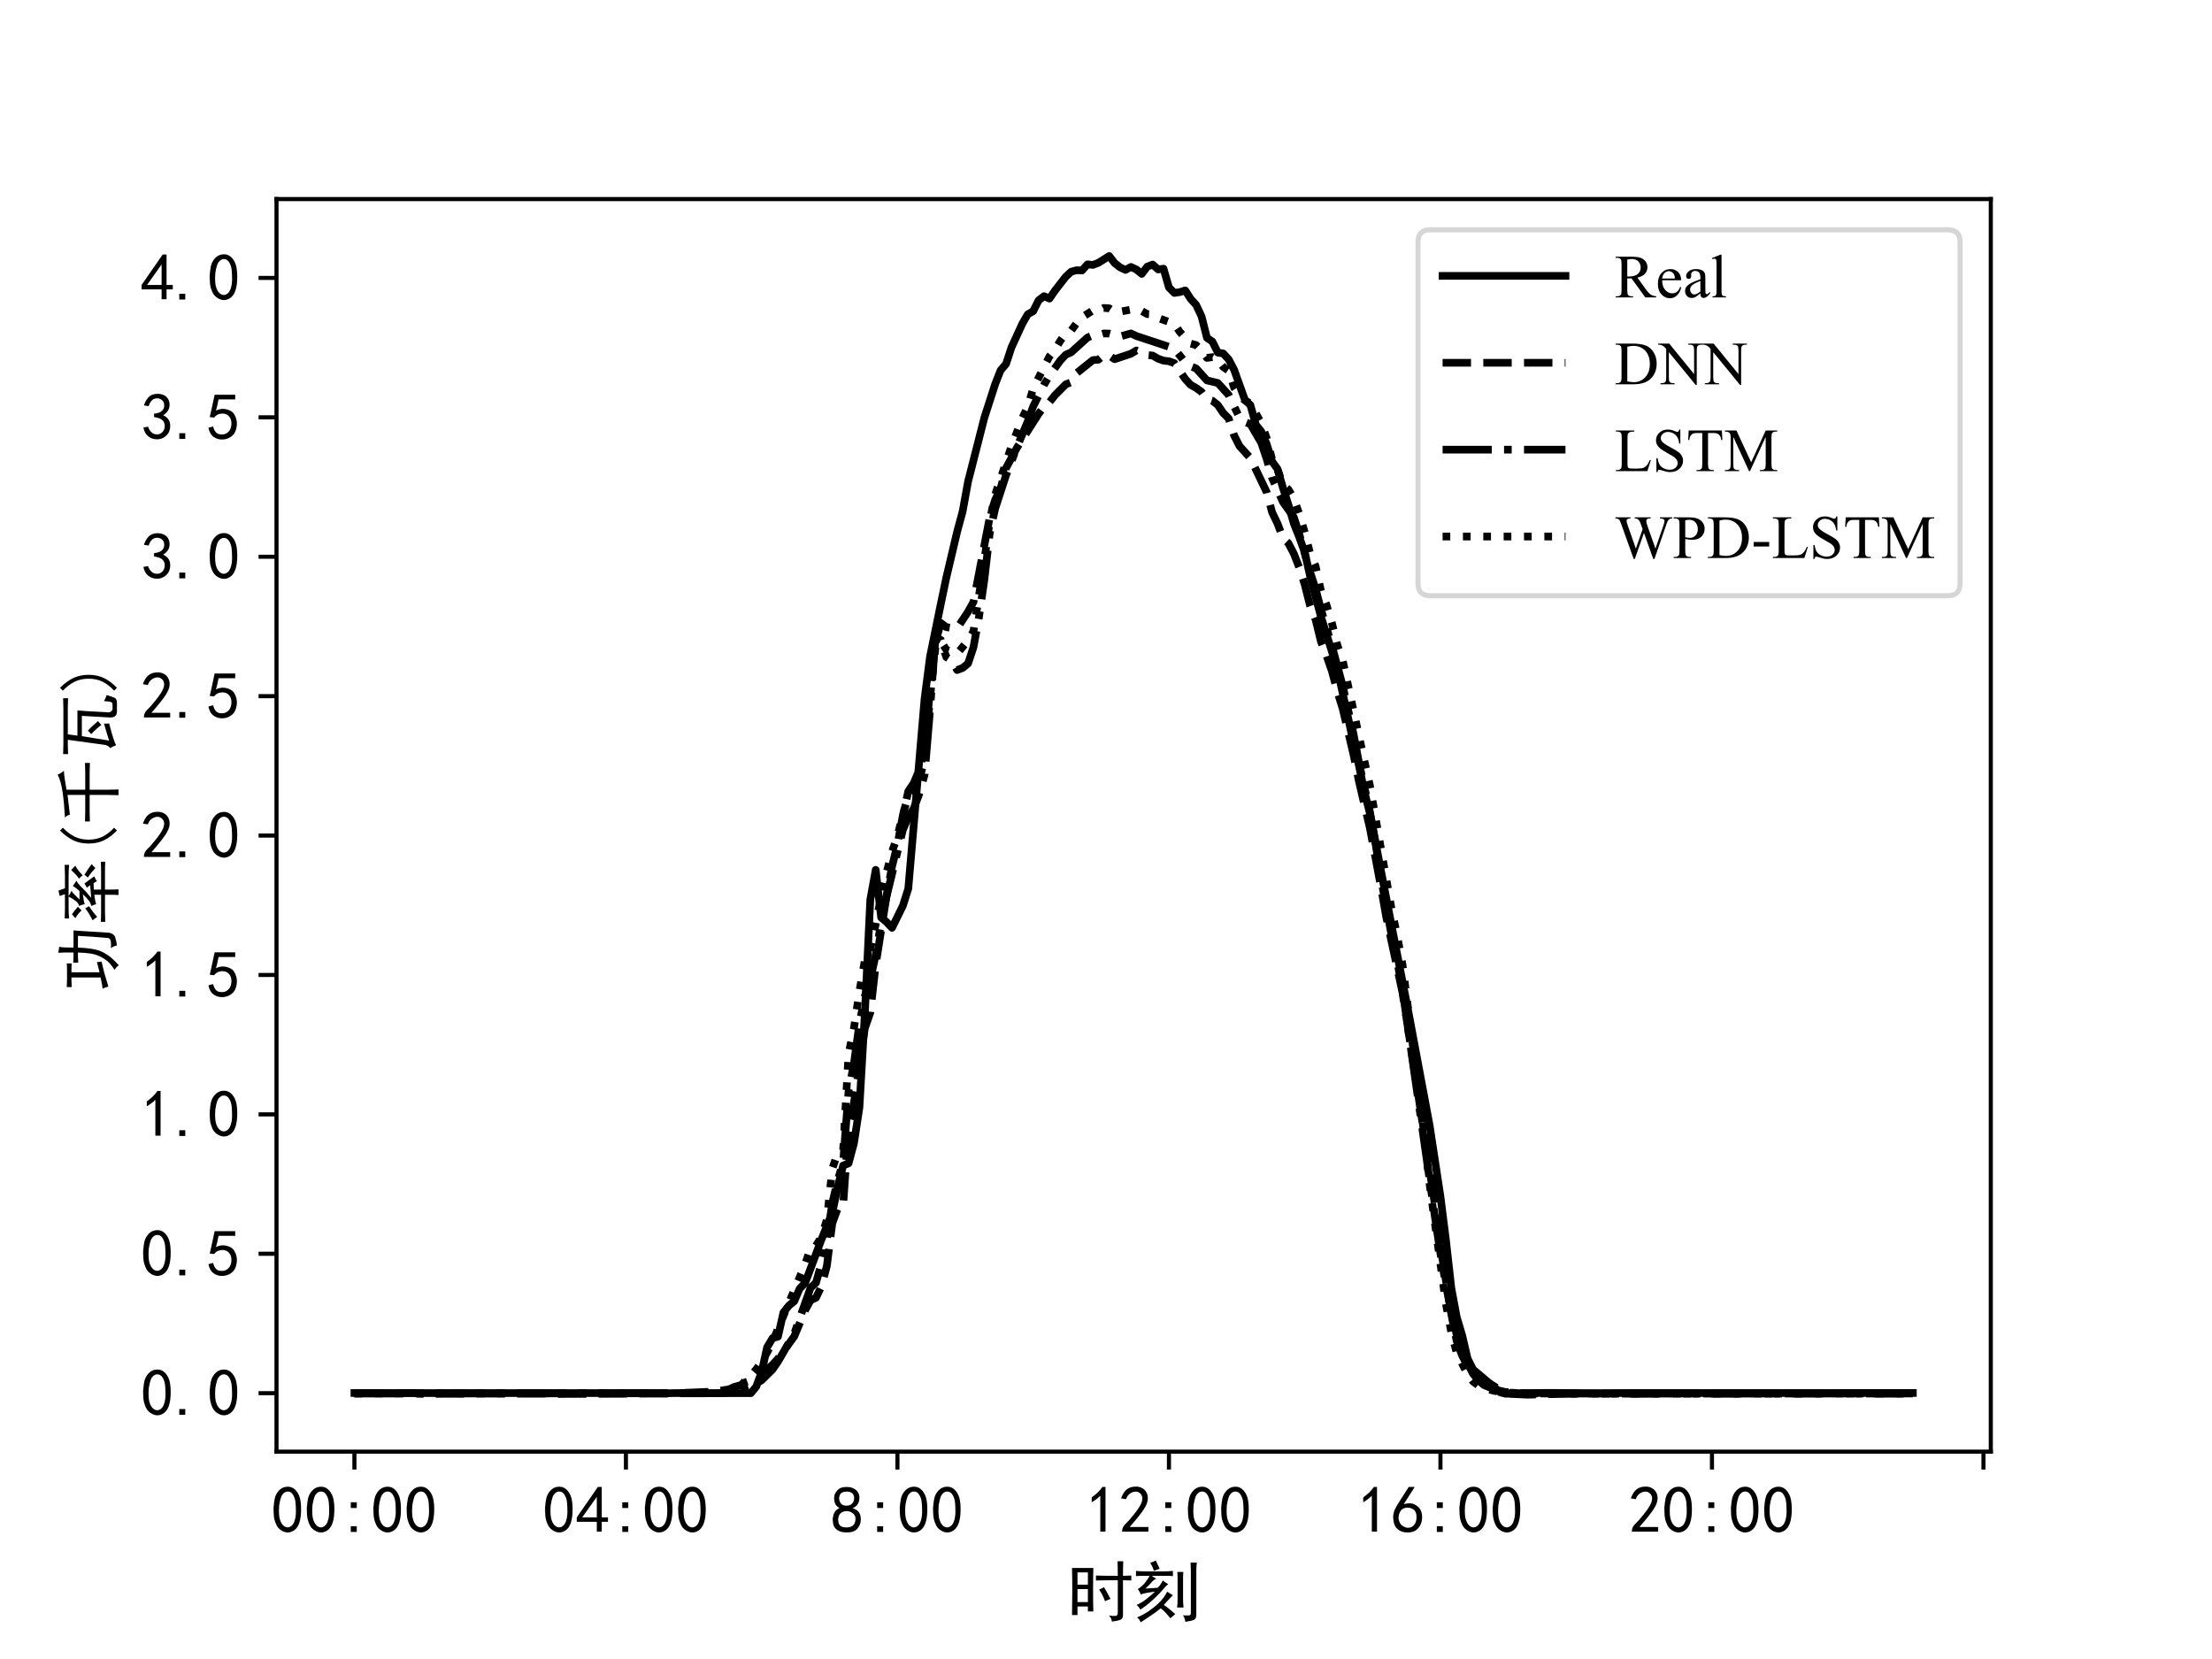 <?xml version="1.0" encoding="utf-8" standalone="no"?>
<!DOCTYPE svg PUBLIC "-//W3C//DTD SVG 1.1//EN"
  "http://www.w3.org/Graphics/SVG/1.1/DTD/svg11.dtd">
<!-- Created with matplotlib (http://matplotlib.org/) -->
<svg height="324pt" version="1.1" viewBox="0 0 432 324" width="432pt" xmlns="http://www.w3.org/2000/svg" xmlns:xlink="http://www.w3.org/1999/xlink">
 <defs>
  <style type="text/css">
*{stroke-linecap:butt;stroke-linejoin:round;}
  </style>
 </defs>
 <g id="figure_1">
  <g id="patch_1">
   <path d="M 0 324 
L 432 324 
L 432 0 
L 0 0 
z
" style="fill:#ffffff;"/>
  </g>
  <g id="axes_1">
   <g id="patch_2">
    <path d="M 54 283.5 
L 388.8 283.5 
L 388.8 38.88 
L 54 38.88 
z
" style="fill:#ffffff;"/>
   </g>
   <g id="matplotlib.axis_1">
    <g id="xtick_1">
     <g id="line2d_1">
      <defs>
       <path d="M 0 0 
L 0 3.5 
" id="m4971c1b7fa" style="stroke:#000000;stroke-width:0.8;"/>
      </defs>
      <g>
       <use style="stroke:#000000;stroke-width:0.8;" x="69.218" xlink:href="#m4971c1b7fa" y="283.5"/>
      </g>
     </g>
     <g id="text_1">
      <!-- 00:00 -->
      <defs>
       <path d="M 3.125 29.297 
Q 3.906 50 6.438 56.047 
Q 8.984 62.109 13.672 66.016 
Q 18.359 69.922 25.188 69.922 
Q 32.031 69.922 37.109 64.25 
Q 42.188 58.594 43.75 50 
Q 45.312 41.406 44.719 30.266 
Q 44.141 19.141 40.812 12.109 
Q 37.5 5.078 30.859 2.344 
Q 24.219 -0.391 17.578 2.922 
Q 10.938 6.25 8.203 11.719 
Q 5.469 17.188 4.297 23.234 
Q 3.125 29.297 3.906 50 
z
M 12.891 52.734 
Q 10.547 31.25 12.5 22.844 
Q 14.453 14.453 18.938 10.938 
Q 23.438 7.422 28.125 9.562 
Q 32.812 11.719 34.953 18.156 
Q 37.109 24.609 37.109 32.219 
Q 37.109 39.844 36.516 46.094 
Q 35.938 52.344 33 57.422 
Q 30.078 62.5 25.188 62.688 
Q 20.312 62.891 16.594 57.812 
Q 12.891 52.734 10.547 31.25 
z
" id="SimHei-30"/>
       <path d="M 28.516 37.891 
L 19.531 37.891 
L 19.531 46.484 
L 28.516 46.484 
z
M 28.516 1.953 
L 19.531 1.953 
L 19.531 10.547 
L 28.516 10.547 
z
" id="SimHei-3a"/>
      </defs>
      <g transform="translate(52.968 299.438)scale(0.13 -0.13)">
       <use xlink:href="#SimHei-30"/>
       <use x="50" xlink:href="#SimHei-30"/>
       <use x="100" xlink:href="#SimHei-3a"/>
       <use x="150" xlink:href="#SimHei-30"/>
       <use x="200" xlink:href="#SimHei-30"/>
      </g>
     </g>
    </g>
    <g id="xtick_2">
     <g id="line2d_2">
      <g>
       <use style="stroke:#000000;stroke-width:0.8;" x="122.243" xlink:href="#m4971c1b7fa" y="283.5"/>
      </g>
     </g>
     <g id="text_2">
      <!-- 04:00 -->
      <defs>
       <path d="M 31.25 17.188 
L 1.172 17.188 
L 1.172 23.828 
L 32.812 69.531 
L 38.672 69.531 
L 38.672 23.828 
L 48.047 23.828 
L 48.047 17.188 
L 38.672 17.188 
L 38.672 2.344 
L 31.25 2.344 
z
M 31.25 23.828 
L 31.25 54.688 
L 9.375 23.828 
z
" id="SimHei-34"/>
      </defs>
      <g transform="translate(105.993 299.438)scale(0.13 -0.13)">
       <use xlink:href="#SimHei-30"/>
       <use x="50" xlink:href="#SimHei-34"/>
       <use x="100" xlink:href="#SimHei-3a"/>
       <use x="150" xlink:href="#SimHei-30"/>
       <use x="200" xlink:href="#SimHei-30"/>
      </g>
     </g>
    </g>
    <g id="xtick_3">
     <g id="line2d_3">
      <g>
       <use style="stroke:#000000;stroke-width:0.8;" x="175.268" xlink:href="#m4971c1b7fa" y="283.5"/>
      </g>
     </g>
     <g id="text_3">
      <!-- 8:00 -->
      <defs>
       <path d="M 2.734 16.797 
Q 2.734 26.172 5.078 30.656 
Q 7.422 35.156 12.891 37.891 
Q 8.203 40.625 6.641 43.938 
Q 5.078 47.266 4.875 51.562 
Q 4.688 55.859 6.047 58.984 
Q 7.422 62.109 10.156 64.844 
Q 12.891 67.578 16.203 68.547 
Q 19.531 69.531 23.438 69.531 
Q 27.344 69.531 30.469 68.75 
Q 33.594 67.969 37.109 65.422 
Q 40.625 62.891 42.188 58.203 
Q 43.75 53.516 41.984 47.266 
Q 40.234 41.016 32.812 37.5 
Q 39.453 35.547 42.188 31.438 
Q 44.922 27.344 44.922 21.484 
Q 44.922 15.625 43.156 12.109 
Q 41.406 8.594 39.25 6.25 
Q 37.109 3.906 33.391 2.531 
Q 29.688 1.172 24.016 1.172 
Q 18.359 1.172 14.25 2.531 
Q 10.156 3.906 7.422 6.641 
Q 4.688 9.375 3.703 13.078 
Q 2.734 16.797 2.734 26.172 
z
M 10.938 26.562 
Q 10.547 17.188 12.297 13.672 
Q 14.062 10.156 18.75 9.172 
Q 23.438 8.203 28.516 9.375 
Q 33.594 10.547 35.547 14.844 
Q 37.5 19.141 36.906 23.438 
Q 36.328 27.734 32.031 30.656 
Q 27.734 33.594 22.656 33.203 
Q 17.578 32.812 14.25 29.688 
Q 10.938 26.562 10.547 17.188 
z
M 12.109 56.25 
Q 12.109 48.438 14.844 44.922 
Q 17.578 41.406 23.438 41.406 
Q 29.297 41.406 32.219 44.922 
Q 35.156 48.438 34.953 53.312 
Q 34.766 58.203 31.438 60.547 
Q 28.125 62.891 22.453 62.5 
Q 16.797 62.109 14.453 59.172 
Q 12.109 56.25 12.109 48.438 
z
" id="SimHei-38"/>
      </defs>
      <g transform="translate(162.268 299.438)scale(0.13 -0.13)">
       <use xlink:href="#SimHei-38"/>
       <use x="50" xlink:href="#SimHei-3a"/>
       <use x="100" xlink:href="#SimHei-30"/>
       <use x="150" xlink:href="#SimHei-30"/>
      </g>
     </g>
    </g>
    <g id="xtick_4">
     <g id="line2d_4">
      <g>
       <use style="stroke:#000000;stroke-width:0.8;" x="228.293" xlink:href="#m4971c1b7fa" y="283.5"/>
      </g>
     </g>
     <g id="text_4">
      <!-- 12:00 -->
      <defs>
       <path d="M 21.875 56.25 
Q 16.797 51.172 8.984 46.484 
L 8.984 53.906 
Q 18.75 60.547 25 69.531 
L 29.688 69.531 
L 29.688 2.344 
L 21.875 2.344 
z
" id="SimHei-31"/>
       <path d="M 4.688 3.906 
Q 5.078 9.766 10.156 14.453 
Q 15.234 19.141 23.047 29.094 
Q 30.859 39.062 33.203 44.531 
Q 35.547 50 34.953 53.906 
Q 34.375 57.812 31.25 60.344 
Q 28.125 62.891 24.016 62.5 
Q 19.922 62.109 16.203 59.375 
Q 12.5 56.641 10.547 51.172 
L 3.125 52.344 
Q 6.25 61.328 11.125 65.422 
Q 16.016 69.531 22.656 69.922 
Q 26.562 70.312 29.688 69.719 
Q 32.812 69.141 36.125 66.984 
Q 39.453 64.844 41.594 60.547 
Q 43.75 56.25 43.156 50.188 
Q 42.578 44.141 37.109 35.734 
Q 31.641 27.344 16.016 9.375 
L 44.141 9.375 
L 44.141 2.344 
L 4.688 2.344 
z
" id="SimHei-32"/>
      </defs>
      <g transform="translate(212.043 299.438)scale(0.13 -0.13)">
       <use xlink:href="#SimHei-31"/>
       <use x="50" xlink:href="#SimHei-32"/>
       <use x="100" xlink:href="#SimHei-3a"/>
       <use x="150" xlink:href="#SimHei-30"/>
       <use x="200" xlink:href="#SimHei-30"/>
      </g>
     </g>
    </g>
    <g id="xtick_5">
     <g id="line2d_5">
      <g>
       <use style="stroke:#000000;stroke-width:0.8;" x="281.318" xlink:href="#m4971c1b7fa" y="283.5"/>
      </g>
     </g>
     <g id="text_5">
      <!-- 16:00 -->
      <defs>
       <path d="M 3.516 19.531 
Q 4.297 30.859 6.047 34.766 
Q 7.812 38.672 11.328 44.531 
L 27.344 69.531 
L 36.328 69.531 
L 19.922 43.75 
Q 30.469 46.484 36.719 42.969 
Q 42.969 39.453 45.109 34.953 
Q 47.266 30.469 47.453 25.188 
Q 47.656 19.922 45.891 14.844 
Q 44.141 9.766 39.641 5.656 
Q 35.156 1.562 27.141 1.172 
Q 19.141 0.781 13.469 4.094 
Q 7.812 7.422 5.656 13.469 
Q 3.516 19.531 4.297 30.859 
z
M 12.5 16.016 
Q 19.531 8.594 25.391 8.203 
Q 31.25 7.812 35.156 12.109 
Q 39.062 16.406 39.062 24.609 
Q 39.062 32.812 34.172 35.938 
Q 29.297 39.062 23.234 38.281 
Q 17.188 37.5 14.453 32.422 
Q 11.719 27.344 12.109 21.672 
Q 12.5 16.016 19.531 8.594 
z
" id="SimHei-36"/>
      </defs>
      <g transform="translate(265.068 299.438)scale(0.13 -0.13)">
       <use xlink:href="#SimHei-31"/>
       <use x="50" xlink:href="#SimHei-36"/>
       <use x="100" xlink:href="#SimHei-3a"/>
       <use x="150" xlink:href="#SimHei-30"/>
       <use x="200" xlink:href="#SimHei-30"/>
      </g>
     </g>
    </g>
    <g id="xtick_6">
     <g id="line2d_6">
      <g>
       <use style="stroke:#000000;stroke-width:0.8;" x="334.343" xlink:href="#m4971c1b7fa" y="283.5"/>
      </g>
     </g>
     <g id="text_6">
      <!-- 20:00 -->
      <g transform="translate(318.093 299.438)scale(0.13 -0.13)">
       <use xlink:href="#SimHei-32"/>
       <use x="50" xlink:href="#SimHei-30"/>
       <use x="100" xlink:href="#SimHei-3a"/>
       <use x="150" xlink:href="#SimHei-30"/>
       <use x="200" xlink:href="#SimHei-30"/>
      </g>
     </g>
    </g>
    <g id="xtick_7">
     <g id="line2d_7">
      <g>
       <use style="stroke:#000000;stroke-width:0.8;" x="387.368" xlink:href="#m4971c1b7fa" y="283.5"/>
      </g>
     </g>
    </g>
    <g id="text_7">
     <!-- 时刻 -->
     <defs>
      <path d="M 39.453 71.484 
Q 39.062 57.422 39.062 37.5 
Q 39.062 17.578 39.453 6.25 
L 31.25 6.25 
L 31.25 13.672 
L 15.625 13.672 
L 15.625 0.781 
L 7.422 0.781 
Q 7.812 18.75 7.812 36.719 
Q 7.812 55.078 7.422 71.484 
L 39.453 71.484 
z
M 76.172 59.766 
Q 76.172 71.484 75.781 81.641 
L 84.375 81.641 
Q 83.984 71.484 83.984 59.766 
Q 89.844 59.766 96.484 60.156 
L 96.484 52.734 
Q 89.844 53.125 83.984 53.125 
L 83.984 0.781 
Q 83.984 -5.078 79.297 -6.641 
Q 74.609 -8.203 67.188 -8.984 
Q 67.188 -4.297 62.891 0 
Q 70.312 -0.781 73.234 -0.391 
Q 76.172 0 76.172 4.688 
L 76.172 53.125 
Q 56.641 53.125 43.359 52.734 
L 43.359 60.156 
Q 55.859 59.766 76.172 59.766 
z
M 31.25 20.312 
L 31.25 39.844 
L 15.625 39.844 
L 15.625 20.312 
z
M 31.25 46.484 
L 31.25 64.844 
L 15.625 64.844 
L 15.625 46.484 
z
M 55.469 42.578 
Q 60.547 34.375 65.234 25 
Q 61.328 23.828 57.031 21.484 
Q 53.906 30.859 48.047 39.062 
Q 51.562 40.625 55.469 42.578 
z
" id="SimHei-65f6"/>
      <path d="M 45.312 66.406 
Q 52.344 66.406 58.984 67.188 
L 58.984 59.375 
Q 53.516 59.766 45.312 59.766 
L 27.344 59.766 
Q 30.078 57.422 33.984 55.469 
Q 30.078 53.906 26.359 49.406 
Q 22.656 44.922 17.578 40.625 
Q 23.047 41.016 26.953 41.203 
Q 30.859 41.406 35.938 41.797 
Q 38.281 43.75 40.031 46.281 
Q 41.797 48.828 43.75 52.734 
Q 47.266 50 51.953 47.266 
Q 48.828 44.922 44.922 40.234 
Q 41.016 35.547 35.734 30.266 
Q 30.469 25 24.406 19.719 
Q 18.359 14.453 10.156 8.984 
Q 7.812 13.281 4.297 16.016 
Q 11.719 19.141 18.547 24.406 
Q 25.391 29.688 32.031 35.938 
Q 22.656 34.766 17.969 33.781 
Q 13.281 32.812 10.938 31.641 
Q 8.984 36.328 6.25 39.844 
Q 12.5 43.75 16.984 49.219 
Q 21.484 54.688 23.828 59.766 
L 17.188 59.766 
Q 10.156 59.766 3.516 59.375 
L 3.516 67.188 
Q 10.156 66.406 16.797 66.406 
z
M 94.922 79.688 
Q 94.141 74.219 94.141 66.406 
L 94.141 1.562 
Q 94.141 -4.297 91.203 -6.047 
Q 88.281 -7.812 77.734 -9.375 
Q 76.562 -3.125 74.219 0.391 
Q 82.031 0 83.984 0.391 
Q 85.938 0.781 85.938 4.688 
L 85.938 66.406 
Q 85.938 72.266 85.547 79.688 
L 94.922 79.688 
z
M 58.984 30.469 
Q 57.031 28.906 53.703 25.188 
Q 50.391 21.484 45.312 16.016 
Q 49.609 13.281 53.703 9.766 
Q 57.812 6.25 62.5 2.344 
Q 60.156 0 55.078 -3.906 
Q 51.953 0 48.625 3.703 
Q 45.312 7.422 40.625 10.938 
Q 32.031 3.906 25.578 -0.188 
Q 19.141 -4.297 10.547 -10.156 
Q 8.594 -5.078 5.078 -2.734 
Q 15.234 1.562 22.844 6.828 
Q 30.469 12.109 36.125 17.375 
Q 41.797 22.656 44.922 26.953 
Q 48.047 31.25 50.391 35.938 
L 58.984 30.469 
z
M 74.609 65.625 
Q 74.219 60.156 74.219 53.906 
L 74.219 25 
Q 74.219 18.75 75 12.109 
L 65.234 12.109 
Q 66.016 17.578 66.016 25 
L 66.016 55.078 
Q 66.016 60.547 65.625 65.625 
L 74.609 65.625 
z
M 33.203 82.812 
Q 34.766 79.688 36.125 76.75 
Q 37.5 73.828 39.062 70.312 
Q 35.156 69.141 30.469 67.188 
Q 29.297 71.094 27.922 73.828 
Q 26.562 76.562 25 79.297 
Q 29.688 80.859 33.203 82.812 
z
" id="SimHei-523b"/>
     </defs>
     <g transform="translate(208.4 315.523)scale(0.13 -0.13)">
      <use xlink:href="#SimHei-65f6"/>
      <use x="100" xlink:href="#SimHei-523b"/>
     </g>
    </g>
   </g>
   <g id="matplotlib.axis_2">
    <g id="ytick_1">
     <g id="line2d_8">
      <defs>
       <path d="M 0 0 
L -3.5 0 
" id="mcc665ecdea" style="stroke:#000000;stroke-width:0.8;"/>
      </defs>
      <g>
       <use style="stroke:#000000;stroke-width:0.8;" x="54" xlink:href="#mcc665ecdea" y="272.086"/>
      </g>
     </g>
     <g id="text_8">
      <!-- 0.0 -->
      <defs>
       <path d="M 16.797 1.953 
L 7.812 1.953 
L 7.812 10.547 
L 16.797 10.547 
z
" id="SimHei-2e"/>
      </defs>
      <g transform="translate(27.5 276.555)scale(0.13 -0.13)">
       <use xlink:href="#SimHei-30"/>
       <use x="50" xlink:href="#SimHei-2e"/>
       <use x="100" xlink:href="#SimHei-30"/>
      </g>
     </g>
    </g>
    <g id="ytick_2">
     <g id="line2d_9">
      <g>
       <use style="stroke:#000000;stroke-width:0.8;" x="54" xlink:href="#mcc665ecdea" y="244.86"/>
      </g>
     </g>
     <g id="text_9">
      <!-- 0.5 -->
      <defs>
       <path d="M 8.594 20.703 
Q 11.328 10.156 17.969 8.984 
Q 24.609 7.812 28.703 10.344 
Q 32.812 12.891 34.562 16.984 
Q 36.328 21.094 36.125 26.172 
Q 35.938 31.25 33.391 34.766 
Q 30.859 38.281 26.953 39.453 
Q 23.047 40.625 18.156 39.453 
Q 13.281 38.281 10.156 33.984 
L 3.516 34.766 
Q 4.297 37.109 10.938 68.359 
L 41.797 68.359 
L 41.797 61.328 
L 16.797 61.328 
Q 14.844 50.781 12.891 44.531 
Q 18.75 47.266 23.828 47.062 
Q 28.906 46.875 33.594 44.719 
Q 38.281 42.578 40.422 38.859 
Q 42.578 35.156 43.547 31.438 
Q 44.531 27.734 44.328 23.438 
Q 44.141 19.141 42.578 14.641 
Q 41.016 10.156 37.891 7.219 
Q 34.766 4.297 30.266 2.531 
Q 25.781 0.781 19.922 1.172 
Q 14.062 1.562 8.781 5.469 
Q 3.516 9.375 1.562 18.75 
z
" id="SimHei-35"/>
      </defs>
      <g transform="translate(27.5 249.329)scale(0.13 -0.13)">
       <use xlink:href="#SimHei-30"/>
       <use x="50" xlink:href="#SimHei-2e"/>
       <use x="100" xlink:href="#SimHei-35"/>
      </g>
     </g>
    </g>
    <g id="ytick_3">
     <g id="line2d_10">
      <g>
       <use style="stroke:#000000;stroke-width:0.8;" x="54" xlink:href="#mcc665ecdea" y="217.634"/>
      </g>
     </g>
     <g id="text_10">
      <!-- 1.0 -->
      <g transform="translate(27.5 222.103)scale(0.13 -0.13)">
       <use xlink:href="#SimHei-31"/>
       <use x="50" xlink:href="#SimHei-2e"/>
       <use x="100" xlink:href="#SimHei-30"/>
      </g>
     </g>
    </g>
    <g id="ytick_4">
     <g id="line2d_11">
      <g>
       <use style="stroke:#000000;stroke-width:0.8;" x="54" xlink:href="#mcc665ecdea" y="190.408"/>
      </g>
     </g>
     <g id="text_11">
      <!-- 1.5 -->
      <g transform="translate(27.5 194.877)scale(0.13 -0.13)">
       <use xlink:href="#SimHei-31"/>
       <use x="50" xlink:href="#SimHei-2e"/>
       <use x="100" xlink:href="#SimHei-35"/>
      </g>
     </g>
    </g>
    <g id="ytick_5">
     <g id="line2d_12">
      <g>
       <use style="stroke:#000000;stroke-width:0.8;" x="54" xlink:href="#mcc665ecdea" y="163.183"/>
      </g>
     </g>
     <g id="text_12">
      <!-- 2.0 -->
      <g transform="translate(27.5 167.651)scale(0.13 -0.13)">
       <use xlink:href="#SimHei-32"/>
       <use x="50" xlink:href="#SimHei-2e"/>
       <use x="100" xlink:href="#SimHei-30"/>
      </g>
     </g>
    </g>
    <g id="ytick_6">
     <g id="line2d_13">
      <g>
       <use style="stroke:#000000;stroke-width:0.8;" x="54" xlink:href="#mcc665ecdea" y="135.957"/>
      </g>
     </g>
     <g id="text_13">
      <!-- 2.5 -->
      <g transform="translate(27.5 140.425)scale(0.13 -0.13)">
       <use xlink:href="#SimHei-32"/>
       <use x="50" xlink:href="#SimHei-2e"/>
       <use x="100" xlink:href="#SimHei-35"/>
      </g>
     </g>
    </g>
    <g id="ytick_7">
     <g id="line2d_14">
      <g>
       <use style="stroke:#000000;stroke-width:0.8;" x="54" xlink:href="#mcc665ecdea" y="108.731"/>
      </g>
     </g>
     <g id="text_14">
      <!-- 3.0 -->
      <defs>
       <path d="M 3.906 19.141 
L 10.938 20.312 
Q 12.5 15.234 16.016 11.906 
Q 19.531 8.594 24.797 8.781 
Q 30.078 8.984 33.203 13.078 
Q 36.328 17.188 35.938 22.453 
Q 35.547 27.734 31.828 30.656 
Q 28.125 33.594 19.922 34.766 
L 19.922 39.844 
Q 28.125 40.625 31.828 44.141 
Q 35.547 47.656 35.156 53.312 
Q 34.766 58.984 30.078 61.516 
Q 25.391 64.062 20.109 62.109 
Q 14.844 60.156 11.719 51.172 
L 4.688 52.344 
Q 7.031 59.375 11.125 64.062 
Q 15.234 68.75 22.266 69.531 
Q 29.297 70.312 34.562 67.766 
Q 39.844 65.234 41.984 59.953 
Q 44.141 54.688 42.578 48.438 
Q 41.016 42.188 33.594 37.5 
Q 39.062 35.156 41.984 30.469 
Q 44.922 25.781 43.938 18.156 
Q 42.969 10.547 37.109 5.859 
Q 31.25 1.172 23.828 1.359 
Q 16.406 1.562 10.938 6.047 
Q 5.469 10.547 3.906 19.141 
z
" id="SimHei-33"/>
      </defs>
      <g transform="translate(27.5 113.2)scale(0.13 -0.13)">
       <use xlink:href="#SimHei-33"/>
       <use x="50" xlink:href="#SimHei-2e"/>
       <use x="100" xlink:href="#SimHei-30"/>
      </g>
     </g>
    </g>
    <g id="ytick_8">
     <g id="line2d_15">
      <g>
       <use style="stroke:#000000;stroke-width:0.8;" x="54" xlink:href="#mcc665ecdea" y="81.505"/>
      </g>
     </g>
     <g id="text_15">
      <!-- 3.5 -->
      <g transform="translate(27.5 85.974)scale(0.13 -0.13)">
       <use xlink:href="#SimHei-33"/>
       <use x="50" xlink:href="#SimHei-2e"/>
       <use x="100" xlink:href="#SimHei-35"/>
      </g>
     </g>
    </g>
    <g id="ytick_9">
     <g id="line2d_16">
      <g>
       <use style="stroke:#000000;stroke-width:0.8;" x="54" xlink:href="#mcc665ecdea" y="54.279"/>
      </g>
     </g>
     <g id="text_16">
      <!-- 4.0 -->
      <g transform="translate(27.5 58.748)scale(0.13 -0.13)">
       <use xlink:href="#SimHei-34"/>
       <use x="50" xlink:href="#SimHei-2e"/>
       <use x="100" xlink:href="#SimHei-30"/>
      </g>
     </g>
    </g>
    <g id="text_17">
     <!-- 功率(千瓦) -->
     <defs>
      <path d="M 88.672 4.297 
Q 87.109 -3.125 81.641 -4.875 
Q 76.172 -6.641 69.531 -7.422 
Q 68.75 -2.734 65.625 1.562 
Q 73.828 1.172 77.141 2.141 
Q 80.469 3.125 80.859 6.641 
Q 82.812 27.734 83.984 51.172 
L 66.406 51.172 
Q 66.016 39.844 64.453 30.078 
Q 62.891 20.312 59.172 13.281 
Q 55.469 6.25 50.781 0.781 
Q 46.094 -4.688 39.844 -10.156 
Q 37.109 -6.25 32.812 -3.906 
Q 41.406 1.562 45.703 6.641 
Q 50 11.719 53.125 18.156 
Q 56.25 24.609 57.422 32.422 
Q 58.594 40.234 58.984 51.172 
L 53.125 51.172 
Q 48.438 51.172 43.75 50.781 
L 43.75 58.203 
Q 48.828 57.812 53.906 57.812 
L 58.984 57.812 
L 58.984 71.484 
Q 58.984 76.172 58.594 80.859 
Q 63.672 79.688 67.578 79.297 
Q 66.797 76.562 66.594 70.703 
Q 66.406 64.844 66.406 57.812 
L 92.188 57.812 
Q 91.797 52.344 91.406 47.453 
Q 91.016 42.578 88.672 4.297 
z
M 45.312 15.625 
Q 38.672 14.062 34.375 13.078 
Q 30.078 12.109 20.891 9.375 
Q 11.719 6.641 7.812 5.469 
Q 6.25 10.938 4.688 14.062 
Q 7.031 14.062 21.484 17.188 
L 21.484 60.938 
L 18.359 60.938 
Q 13.672 60.938 7.031 60.547 
L 7.031 67.969 
Q 13.281 67.578 18.359 67.578 
L 32.812 67.578 
Q 38.281 67.578 42.578 67.969 
L 42.578 60.547 
Q 37.891 60.938 33.203 60.938 
L 29.297 60.938 
L 29.297 18.75 
L 37.109 20.703 
Q 40.234 21.484 44.531 22.656 
z
" id="SimHei-529f"/>
      <path d="M 51.953 80.469 
Q 53.516 76.562 55.469 70.703 
L 75 70.703 
Q 82.031 70.703 90.625 71.094 
L 90.625 64.453 
Q 82.031 65.234 74.609 65.234 
L 43.75 65.234 
Q 46.484 63.281 51.562 60.938 
Q 48.047 58.594 44.922 55.266 
Q 41.797 51.953 38.672 48.828 
L 51.172 48.828 
Q 55.859 53.516 58.984 58.984 
Q 62.5 56.25 66.797 53.516 
Q 61.719 50.781 56.25 44.922 
Q 50.781 39.062 41.016 31.25 
L 60.156 32.812 
Q 58.203 35.156 56.25 37.891 
Q 58.594 38.672 62.5 41.406 
Q 66.406 36.719 73.438 26.562 
Q 69.922 25.391 66.016 22.656 
Q 65.234 25 62.891 27.734 
Q 57.812 27.344 53.516 27.344 
L 53.516 16.406 
L 80.469 16.406 
Q 88.672 16.406 95.312 16.797 
L 95.312 10.156 
Q 89.062 10.547 80.078 10.547 
L 53.516 10.547 
L 53.516 2.734 
Q 53.516 -4.688 53.906 -9.766 
L 45.312 -9.766 
Q 45.703 -4.688 45.703 2.734 
L 45.703 10.547 
L 20.703 10.547 
Q 12.891 10.547 5.078 10.156 
L 5.078 16.797 
Q 12.891 16.406 21.094 16.406 
L 45.703 16.406 
L 45.703 26.562 
Q 42.188 26.172 38.672 25.578 
Q 35.156 25 31.641 23.828 
Q 30.469 27.734 28.906 31.25 
Q 32.422 31.641 36.328 34.375 
Q 40.234 37.109 46.484 43.75 
Q 35.938 42.578 31.641 41.016 
Q 30.859 44.922 28.906 49.609 
Q 32.422 49.609 36.328 54.484 
Q 40.234 59.375 42.969 65.234 
L 26.562 65.234 
Q 17.969 65.234 10.156 64.453 
L 10.156 71.094 
Q 17.969 70.703 24.219 70.703 
L 46.484 70.703 
Q 45.312 75.391 43.75 78.516 
Q 47.266 79.297 51.953 80.469 
z
M 25.391 40.234 
Q 26.953 37.5 28.516 34.375 
Q 24.609 32.031 20.703 29.094 
Q 16.797 26.172 12.5 22.266 
Q 9.766 26.172 7.422 29.297 
Q 12.5 31.641 17.188 34.562 
Q 21.875 37.5 25.391 40.234 
z
M 75.781 41.406 
Q 80.078 38.672 83.391 36.516 
Q 86.719 34.375 91.797 30.469 
Q 88.672 28.125 85.938 25 
Q 82.812 27.734 79.094 30.859 
Q 75.391 33.984 71.484 36.328 
Q 73.828 38.672 75.781 41.406 
z
M 89.453 55.078 
Q 86.719 53.906 82.812 50.969 
Q 78.906 48.047 75 44.141 
Q 72.266 47.656 69.922 49.609 
Q 73.438 51.953 76.172 54.484 
Q 78.906 57.031 82.812 61.328 
Q 86.328 57.812 89.453 55.078 
z
M 16.406 60.156 
Q 22.266 56.25 27.734 51.172 
Q 24.609 48.438 22.266 45.703 
Q 16.797 51.562 10.547 55.078 
Q 13.672 57.812 16.406 60.156 
z
" id="SimHei-7387"/>
      <path d="M 46.484 -3.125 
L 42.188 -7.422 
Q 32.422 1.953 27.531 12.109 
Q 22.656 22.266 22.656 35.156 
Q 22.656 48.047 27.531 58.203 
Q 32.422 68.359 42.188 78.125 
L 46.484 73.828 
Q 37.5 65.234 33 56.047 
Q 28.516 46.875 28.516 35.156 
Q 28.516 23.438 33 14.25 
Q 37.5 5.078 46.484 -3.125 
z
" id="SimHei-28"/>
      <path d="M 11.719 70.703 
Q 33.594 71.875 49.797 74.219 
Q 66.016 76.562 76.172 81.641 
Q 78.516 76.172 82.031 72.266 
Q 77.344 72.266 69.141 70.891 
Q 60.938 69.531 53.516 68.359 
L 53.516 40.234 
L 79.688 40.234 
Q 86.328 40.234 93.75 40.625 
L 93.75 33.203 
Q 85.938 33.594 79.688 33.594 
L 53.516 33.594 
L 53.516 6.641 
Q 53.516 -1.172 53.906 -9.766 
L 45.312 -9.766 
Q 45.703 -1.172 45.703 6.25 
L 45.703 33.594 
L 19.922 33.594 
Q 12.891 33.594 5.859 33.203 
L 5.859 40.625 
Q 13.672 40.234 19.922 40.234 
L 45.703 40.234 
L 45.703 66.797 
Q 40.234 66.016 32.609 65.234 
Q 25 64.453 16.016 63.281 
Q 14.844 67.969 11.719 70.703 
z
" id="SimHei-5343"/>
      <path d="M 75.781 73.047 
Q 82.812 73.047 91.016 73.438 
L 91.016 66.016 
Q 82.812 66.406 76.953 66.406 
L 36.719 66.406 
L 34.766 51.953 
L 72.656 51.953 
Q 72.266 46.875 71.484 36.328 
L 69.922 7.422 
Q 68.75 1.953 73.828 -0.781 
L 80.469 -0.781 
Q 84.375 -0.781 85.156 1.172 
Q 85.938 3.125 86.719 12.109 
Q 91.016 9.375 95.703 8.203 
Q 93.359 -0.391 91.594 -3.906 
Q 89.844 -7.422 83.594 -7.422 
L 71.875 -7.422 
Q 61.328 -7.812 62.109 3.906 
L 64.453 45.312 
L 33.984 45.312 
L 27.344 4.297 
Q 32.031 5.859 37.109 7.422 
L 53.125 12.109 
Q 52.344 9.375 53.125 4.297 
Q 37.891 0.391 30.266 -2.141 
Q 22.656 -4.688 20.312 -6.25 
Q 18.359 -0.391 16.016 2.344 
Q 20.703 6.641 21.094 12.109 
L 28.516 66.406 
L 22.266 66.406 
Q 15.234 66.406 7.031 66.016 
L 7.031 73.438 
Q 15.234 73.047 22.266 73.047 
z
M 42.188 36.328 
Q 48.438 30.859 56.641 21.094 
Q 53.516 18.359 50.781 16.016 
Q 45.703 23.047 37.109 31.25 
Q 39.844 33.594 42.188 36.328 
z
" id="SimHei-74e6"/>
      <path d="M 26.172 35.156 
Q 26.172 22.266 21.281 12.109 
Q 16.406 1.953 6.641 -7.422 
L 2.344 -3.125 
Q 11.328 5.078 15.812 14.25 
Q 20.312 23.438 20.312 35.156 
Q 20.312 46.875 15.812 56.047 
Q 11.328 65.234 2.344 73.828 
L 6.641 78.125 
Q 16.406 68.359 21.281 58.203 
Q 26.172 48.047 26.172 35.156 
z
" id="SimHei-29"/>
     </defs>
     <g transform="translate(21.875 193.69)rotate(-90)scale(0.13 -0.13)">
      <use xlink:href="#SimHei-529f"/>
      <use x="100" xlink:href="#SimHei-7387"/>
      <use x="200" xlink:href="#SimHei-28"/>
      <use x="250" xlink:href="#SimHei-5343"/>
      <use x="350" xlink:href="#SimHei-74e6"/>
      <use x="450" xlink:href="#SimHei-29"/>
     </g>
    </g>
   </g>
   <g id="line2d_17">
    <path clip-path="url(#p318ccab21e)" d="M 69.218 272.061 
L 103.154 272.072 
L 128.606 272.061 
L 129.667 272.115 
L 131.788 272.068 
L 142.393 272.079 
L 146.635 272.082 
L 147.695 270.805 
L 148.756 267.919 
L 149.816 263.12 
L 150.877 261.341 
L 151.937 261.036 
L 152.998 256.35 
L 154.058 254.992 
L 155.119 254.121 
L 156.179 251.649 
L 157.24 250.567 
L 160.421 242.087 
L 162.542 236.867 
L 163.603 231.846 
L 164.663 227.621 
L 165.724 227.196 
L 166.784 223.243 
L 167.845 216.273 
L 168.905 197.879 
L 169.966 175.721 
L 171.026 169.884 
L 172.087 179.188 
L 173.147 180.07 
L 174.208 181.206 
L 176.329 176.893 
L 177.389 173.547 
L 180.571 136.425 
L 181.631 128.254 
L 183.752 117.886 
L 184.813 112.807 
L 186.934 103.819 
L 187.994 99.917 
L 189.055 94.072 
L 192.236 81.599 
L 194.357 75.011 
L 195.418 72.317 
L 196.478 71.086 
L 197.539 67.845 
L 199.66 63.216 
L 200.72 61.383 
L 201.781 60.773 
L 202.841 58.653 
L 203.902 57.84 
L 204.962 58.312 
L 206.023 56.769 
L 208.144 54.043 
L 209.204 53.059 
L 210.265 52.776 
L 211.325 52.812 
L 212.386 51.629 
L 213.446 51.741 
L 214.507 51.331 
L 216.628 49.999 
L 217.688 51.386 
L 218.749 52.21 
L 219.809 52.714 
L 220.87 52.134 
L 221.93 52.635 
L 222.991 53.491 
L 224.051 52.079 
L 225.112 51.665 
L 226.172 52.616 
L 227.233 52.471 
L 228.293 56.145 
L 229.354 57.212 
L 230.414 57.049 
L 231.475 56.722 
L 232.535 58.37 
L 233.596 59.541 
L 234.656 61.781 
L 235.717 65.981 
L 236.777 66.71 
L 237.838 68.858 
L 238.898 69.035 
L 239.959 70.186 
L 241.019 72.219 
L 243.14 78.12 
L 244.201 79.109 
L 245.261 82.946 
L 246.322 84.258 
L 247.382 86.721 
L 248.443 90.135 
L 249.503 91.597 
L 250.564 95.299 
L 251.624 98.568 
L 252.685 102.251 
L 253.745 104.901 
L 254.806 107.86 
L 255.866 112.537 
L 257.987 120.461 
L 261.169 130.597 
L 263.29 140.218 
L 264.35 145.179 
L 265.411 149.553 
L 266.471 154.668 
L 267.532 158.821 
L 271.774 180.774 
L 274.955 197.068 
L 279.197 219.769 
L 281.318 233.687 
L 282.379 242.098 
L 283.439 251.547 
L 284.5 257.235 
L 285.56 260.806 
L 286.621 265.338 
L 287.681 267.45 
L 292.984 271.921 
L 294.044 272.199 
L 296.165 272.086 
L 302.528 272.028 
L 312.073 272.097 
L 316.315 272.061 
L 347.069 272.057 
L 373.582 272.046 
L 373.582 272.046 
" style="fill:none;stroke:#000000;stroke-linecap:square;stroke-width:1.5;"/>
   </g>
   <g id="line2d_18">
    <path clip-path="url(#p318ccab21e)" d="M 69.218 272.107 
L 80.884 272.037 
L 81.944 272.179 
L 106.336 272.173 
L 108.457 272.238 
L 125.425 272.174 
L 129.667 272.169 
L 131.788 272.172 
L 133.909 272.004 
L 139.211 271.782 
L 140.272 271.677 
L 142.393 271.325 
L 143.453 270.843 
L 144.514 270.565 
L 145.574 269.955 
L 146.635 269.601 
L 149.816 267.427 
L 150.877 266.53 
L 151.937 265.351 
L 155.119 260.992 
L 157.24 255.906 
L 158.3 253.94 
L 159.361 253.448 
L 160.421 251.234 
L 161.482 247.239 
L 162.542 238.912 
L 163.603 235.98 
L 164.663 235.438 
L 165.724 220.222 
L 166.784 215.356 
L 168.905 200.786 
L 169.966 197.769 
L 171.026 188.416 
L 173.147 174.935 
L 174.208 169.245 
L 175.268 164.941 
L 176.329 159.238 
L 177.389 154.524 
L 178.45 152.945 
L 179.51 150.404 
L 180.571 146.348 
L 181.631 134.698 
L 182.692 125.323 
L 183.752 121.681 
L 184.813 122.475 
L 185.873 122.638 
L 186.934 122.68 
L 189.055 119.48 
L 190.115 117.57 
L 193.297 101.008 
L 194.357 97.61 
L 195.418 95.371 
L 196.478 91.411 
L 198.599 87.454 
L 202.841 80.82 
L 203.902 79.388 
L 204.962 78.541 
L 206.023 77.199 
L 208.144 75.065 
L 209.204 74.646 
L 210.265 72.862 
L 213.446 70.324 
L 214.507 70.252 
L 215.567 69.358 
L 216.628 69.446 
L 217.688 70.147 
L 220.87 69.083 
L 221.93 68.444 
L 224.051 69.332 
L 225.112 69.441 
L 226.172 70.046 
L 227.233 70.432 
L 228.293 70.549 
L 229.354 70.926 
L 231.475 74.018 
L 232.535 75.167 
L 233.596 75.756 
L 234.656 76.525 
L 235.717 77.966 
L 236.777 78.259 
L 237.838 79.1 
L 238.898 80.67 
L 239.959 81.73 
L 241.019 85.034 
L 242.08 87.131 
L 244.201 89.456 
L 247.382 96.119 
L 248.443 100.066 
L 249.503 102.268 
L 250.564 105.078 
L 251.624 106.095 
L 252.685 108.128 
L 253.745 110.844 
L 254.806 114.157 
L 255.866 118.332 
L 256.927 121.003 
L 257.987 125.322 
L 259.048 128.001 
L 260.108 131.025 
L 261.169 135.012 
L 262.229 138.419 
L 264.35 147.418 
L 265.411 152.641 
L 267.532 161.689 
L 269.653 172.996 
L 270.713 178.993 
L 273.895 193.776 
L 277.076 214.467 
L 280.258 235.432 
L 281.318 243.407 
L 283.439 256.665 
L 284.5 261.949 
L 285.56 264.751 
L 286.621 266.784 
L 289.802 269.508 
L 292.984 271.448 
L 294.044 271.959 
L 295.105 272.225 
L 298.286 272.381 
L 306.77 272.178 
L 327.98 272.16 
L 373.582 272.144 
L 373.582 272.144 
" style="fill:none;stroke:#000000;stroke-dasharray:5.55,2.4;stroke-dashoffset:0;stroke-width:1.5;"/>
   </g>
   <g id="line2d_19">
    <path clip-path="url(#p318ccab21e)" d="M 69.218 272.159 
L 140.272 272.105 
L 142.393 271.964 
L 144.514 271.629 
L 146.635 270.912 
L 148.756 269.55 
L 150.877 267.452 
L 151.937 265.911 
L 155.119 260.438 
L 158.3 251.513 
L 159.361 250.522 
L 160.421 246.776 
L 161.482 242.095 
L 162.542 234.991 
L 163.603 230.486 
L 164.663 227 
L 165.724 213.116 
L 166.784 207.62 
L 167.845 199.893 
L 168.905 194.495 
L 169.966 191.363 
L 171.026 186.426 
L 172.087 180.144 
L 173.147 175.033 
L 176.329 162.063 
L 177.389 159.558 
L 178.45 157.893 
L 179.51 155.099 
L 180.571 151.289 
L 181.631 138.692 
L 182.692 124.51 
L 183.752 124.98 
L 184.813 128.33 
L 185.873 129.015 
L 186.934 130.856 
L 187.994 130.454 
L 189.055 129.587 
L 190.115 126.41 
L 191.176 120.59 
L 192.236 113.264 
L 193.297 104.077 
L 194.357 99.315 
L 196.478 92.809 
L 198.599 87.355 
L 200.72 82.298 
L 201.781 79.36 
L 203.902 75.132 
L 204.962 73.346 
L 207.083 70.403 
L 208.144 69.279 
L 209.204 68.798 
L 212.386 65.922 
L 213.446 65.47 
L 214.507 65.432 
L 215.567 65.123 
L 216.628 65.145 
L 218.749 65.711 
L 220.87 65.116 
L 221.93 65.625 
L 226.172 67.024 
L 229.354 68.088 
L 231.475 70.776 
L 232.535 71.535 
L 233.596 71.949 
L 235.717 74.292 
L 237.838 74.795 
L 239.959 77.138 
L 242.08 81.572 
L 243.14 82.412 
L 244.201 82.836 
L 246.322 86.488 
L 247.382 89.623 
L 248.443 93.362 
L 250.564 98.056 
L 252.685 101.013 
L 253.745 104.329 
L 255.866 111.768 
L 256.927 114.998 
L 257.987 119.027 
L 260.108 126.098 
L 262.229 133.962 
L 264.35 143.398 
L 265.411 149.001 
L 267.532 158.516 
L 268.592 164.388 
L 269.653 171.258 
L 271.774 182.694 
L 272.834 187.54 
L 273.895 193.211 
L 280.258 237.787 
L 281.318 244.823 
L 282.379 250.913 
L 283.439 256.309 
L 284.5 260.725 
L 285.56 263.708 
L 286.621 266.277 
L 287.681 268.3 
L 288.742 269.592 
L 289.802 270.483 
L 291.923 271.392 
L 294.044 271.866 
L 296.165 272.045 
L 300.407 272.144 
L 316.315 272.178 
L 373.582 272.152 
L 373.582 272.152 
" style="fill:none;stroke:#000000;stroke-dasharray:9.6,2.4,1.5,2.4;stroke-dashoffset:0;stroke-width:1.5;"/>
   </g>
   <g id="line2d_20">
    <path clip-path="url(#p318ccab21e)" d="M 69.218 272.157 
L 137.09 272.037 
L 140.272 271.816 
L 142.393 271.531 
L 144.514 270.997 
L 145.574 269.562 
L 146.635 268.675 
L 147.695 267.437 
L 148.756 265.938 
L 149.816 264.131 
L 150.877 262.04 
L 152.998 256.987 
L 157.24 246.905 
L 158.3 243.754 
L 159.361 243.281 
L 160.421 241.576 
L 161.482 238.232 
L 162.542 228.28 
L 163.603 225.132 
L 164.663 224.565 
L 165.724 205.824 
L 166.784 200.746 
L 167.845 193.578 
L 168.905 187.526 
L 169.966 185.278 
L 171.026 180.477 
L 172.087 175.088 
L 173.147 170.424 
L 174.208 166.334 
L 175.268 163.309 
L 176.329 159.018 
L 177.389 155.468 
L 178.45 154.478 
L 179.51 152.391 
L 180.571 148.24 
L 181.631 136.311 
L 182.692 126.401 
L 183.752 125.252 
L 184.813 126.897 
L 186.934 127.656 
L 189.055 125.076 
L 190.115 123.287 
L 192.236 109.529 
L 193.297 101.679 
L 194.357 96.599 
L 197.539 87.151 
L 199.66 81.643 
L 200.72 79.414 
L 201.781 75.873 
L 204.962 69.594 
L 206.023 68.315 
L 207.083 66.543 
L 208.144 65.107 
L 209.204 64.549 
L 210.265 63.108 
L 211.325 61.951 
L 213.446 60.619 
L 214.507 60.76 
L 215.567 60.144 
L 216.628 60.212 
L 217.688 60.945 
L 218.749 60.867 
L 220.87 60.469 
L 221.93 60.416 
L 222.991 60.742 
L 224.051 61.341 
L 225.112 61.393 
L 226.172 62.111 
L 229.354 63.247 
L 230.414 64.83 
L 232.535 67.105 
L 233.596 67.391 
L 234.656 68.437 
L 235.717 69.895 
L 236.777 69.743 
L 237.838 70.332 
L 238.898 71.673 
L 239.959 72.398 
L 241.019 75.699 
L 242.08 77.361 
L 243.14 78.196 
L 244.201 78.819 
L 246.322 82.643 
L 247.382 85.559 
L 248.443 89.749 
L 249.503 91.752 
L 250.564 94.645 
L 251.624 95.59 
L 252.685 97.38 
L 253.745 100.383 
L 254.806 103.96 
L 255.866 108.114 
L 256.927 110.548 
L 257.987 115.419 
L 259.048 118.093 
L 260.108 121.632 
L 261.169 125.949 
L 262.229 128.999 
L 266.471 148.658 
L 267.532 153.377 
L 271.774 177.578 
L 272.834 182.593 
L 273.895 188.308 
L 278.137 221.511 
L 279.197 231.254 
L 282.379 254.618 
L 283.439 260.226 
L 284.5 264.218 
L 286.621 268.43 
L 287.681 269.798 
L 288.742 270.587 
L 289.802 271.111 
L 291.923 271.657 
L 294.044 271.937 
L 297.226 272.104 
L 303.589 272.169 
L 373.582 272.163 
L 373.582 272.163 
" style="fill:none;stroke:#000000;stroke-dasharray:1.5,2.475;stroke-dashoffset:0;stroke-width:1.5;"/>
   </g>
   <g id="patch_3">
    <path d="M 54 283.5 
L 54 38.88 
" style="fill:none;stroke:#000000;stroke-linecap:square;stroke-linejoin:miter;stroke-width:0.8;"/>
   </g>
   <g id="patch_4">
    <path d="M 388.8 283.5 
L 388.8 38.88 
" style="fill:none;stroke:#000000;stroke-linecap:square;stroke-linejoin:miter;stroke-width:0.8;"/>
   </g>
   <g id="patch_5">
    <path d="M 54 283.5 
L 388.8 283.5 
" style="fill:none;stroke:#000000;stroke-linecap:square;stroke-linejoin:miter;stroke-width:0.8;"/>
   </g>
   <g id="patch_6">
    <path d="M 54 38.88 
L 388.8 38.88 
" style="fill:none;stroke:#000000;stroke-linecap:square;stroke-linejoin:miter;stroke-width:0.8;"/>
   </g>
   <g id="legend_1">
    <g id="patch_7">
     <path d="M 279.336 116.347 
L 380.4 116.347 
Q 382.8 116.347 382.8 113.948 
L 382.8 47.28 
Q 382.8 44.88 380.4 44.88 
L 279.336 44.88 
Q 276.936 44.88 276.936 47.28 
L 276.936 113.948 
Q 276.936 116.347 279.336 116.347 
z
" style="fill:#ffffff;opacity:0.8;stroke:#cccccc;stroke-linejoin:miter;"/>
    </g>
    <g id="line2d_21">
     <path d="M 281.736 53.88 
L 305.736 53.88 
" style="fill:none;stroke:#000000;stroke-linecap:square;stroke-width:1.5;"/>
    </g>
    <g id="line2d_22"/>
    <g id="text_18">
     <!-- Real -->
     <defs>
      <path d="M 67.578 0 
L 49.906 0 
L 27.484 30.953 
Q 25 30.859 23.438 30.859 
Q 22.797 30.859 22.062 30.875 
Q 21.344 30.906 20.562 30.953 
L 20.562 11.719 
Q 20.562 5.469 21.922 3.953 
Q 23.781 1.812 27.484 1.812 
L 30.078 1.812 
L 30.078 0 
L 1.703 0 
L 1.703 1.812 
L 4.203 1.812 
Q 8.406 1.812 10.203 4.547 
Q 11.234 6.062 11.234 11.719 
L 11.234 54.5 
Q 11.234 60.75 9.859 62.25 
Q 7.953 64.406 4.203 64.406 
L 1.703 64.406 
L 1.703 66.219 
L 25.828 66.219 
Q 36.375 66.219 41.375 64.672 
Q 46.391 63.141 49.875 59.016 
Q 53.375 54.891 53.375 49.172 
Q 53.375 43.062 49.391 38.562 
Q 45.406 34.078 37.062 32.234 
L 50.734 13.234 
Q 55.422 6.688 58.781 4.531 
Q 62.156 2.391 67.578 1.812 
z
M 20.562 34.031 
Q 21.484 34.031 22.172 34 
Q 22.859 33.984 23.297 33.984 
Q 32.766 33.984 37.578 38.078 
Q 42.391 42.188 42.391 48.531 
Q 42.391 54.734 38.5 58.609 
Q 34.625 62.5 28.219 62.5 
Q 25.391 62.5 20.562 61.578 
z
" id="TimesNewRomanPSMT-52"/>
      <path d="M 10.641 27.875 
Q 10.594 17.922 15.484 12.25 
Q 20.359 6.594 26.953 6.594 
Q 31.344 6.594 34.594 9 
Q 37.844 11.422 40.047 17.281 
L 41.547 16.312 
Q 40.531 9.625 35.594 4.125 
Q 30.672 -1.375 23.25 -1.375 
Q 15.188 -1.375 9.453 4.906 
Q 3.719 11.188 3.719 21.781 
Q 3.719 33.25 9.594 39.672 
Q 15.484 46.094 24.359 46.094 
Q 31.891 46.094 36.719 41.141 
Q 41.547 36.188 41.547 27.875 
z
M 10.641 30.719 
L 31.344 30.719 
Q 31.109 35.016 30.328 36.766 
Q 29.109 39.5 26.688 41.062 
Q 24.266 42.625 21.625 42.625 
Q 17.578 42.625 14.375 39.469 
Q 11.188 36.328 10.641 30.719 
z
" id="TimesNewRomanPSMT-65"/>
      <path d="M 28.469 6.453 
Q 21.578 1.125 19.828 0.297 
Q 17.188 -0.922 14.203 -0.922 
Q 9.578 -0.922 6.562 2.25 
Q 3.562 5.422 3.562 10.594 
Q 3.562 13.875 5.031 16.266 
Q 7.031 19.578 11.984 22.5 
Q 16.938 25.438 28.469 29.641 
L 28.469 31.391 
Q 28.469 38.094 26.344 40.578 
Q 24.219 43.062 20.172 43.062 
Q 17.094 43.062 15.281 41.406 
Q 13.422 39.75 13.422 37.594 
L 13.531 34.766 
Q 13.531 32.516 12.375 31.297 
Q 11.234 30.078 9.375 30.078 
Q 7.562 30.078 6.422 31.344 
Q 5.281 32.625 5.281 34.812 
Q 5.281 39.016 9.578 42.531 
Q 13.875 46.047 21.625 46.047 
Q 27.594 46.047 31.391 44.047 
Q 34.281 42.531 35.641 39.312 
Q 36.531 37.203 36.531 30.719 
L 36.531 15.531 
Q 36.531 9.125 36.766 7.688 
Q 37.016 6.25 37.578 5.766 
Q 38.141 5.281 38.875 5.281 
Q 39.656 5.281 40.234 5.609 
Q 41.266 6.25 44.188 9.188 
L 44.188 6.453 
Q 38.719 -0.875 33.734 -0.875 
Q 31.344 -0.875 29.922 0.781 
Q 28.516 2.438 28.469 6.453 
z
M 28.469 9.625 
L 28.469 26.656 
Q 21.094 23.734 18.953 22.516 
Q 15.094 20.359 13.422 18.016 
Q 11.766 15.672 11.766 12.891 
Q 11.766 9.375 13.859 7.047 
Q 15.969 4.734 18.703 4.734 
Q 22.406 4.734 28.469 9.625 
z
" id="TimesNewRomanPSMT-61"/>
      <path d="M 18.5 69.438 
L 18.5 10.109 
Q 18.5 5.906 19.109 4.531 
Q 19.734 3.172 21 2.469 
Q 22.266 1.766 25.734 1.766 
L 25.734 0 
L 3.812 0 
L 3.812 1.766 
Q 6.891 1.766 8 2.391 
Q 9.125 3.031 9.766 4.484 
Q 10.406 5.953 10.406 10.109 
L 10.406 50.734 
Q 10.406 58.297 10.062 60.031 
Q 9.719 61.766 8.953 62.391 
Q 8.203 63.031 7.031 63.031 
Q 5.766 63.031 3.812 62.25 
L 2.984 63.969 
L 16.312 69.438 
z
" id="TimesNewRomanPSMT-6c"/>
     </defs>
     <g transform="translate(315.336 58.08)scale(0.12 -0.12)">
      <use xlink:href="#TimesNewRomanPSMT-52"/>
      <use x="66.699" xlink:href="#TimesNewRomanPSMT-65"/>
      <use x="111.084" xlink:href="#TimesNewRomanPSMT-61"/>
      <use x="155.469" xlink:href="#TimesNewRomanPSMT-6c"/>
     </g>
    </g>
    <g id="line2d_23">
     <path d="M 281.736 70.847 
L 305.736 70.847 
" style="fill:none;stroke:#000000;stroke-dasharray:5.55,2.4;stroke-dashoffset:0;stroke-width:1.5;"/>
    </g>
    <g id="line2d_24"/>
    <g id="text_19">
     <!-- DNN -->
     <defs>
      <path d="M 1.703 0 
L 1.703 1.812 
L 4.203 1.812 
Q 8.406 1.812 10.156 4.5 
Q 11.234 6.109 11.234 11.719 
L 11.234 54.5 
Q 11.234 60.688 9.859 62.25 
Q 7.953 64.406 4.203 64.406 
L 1.703 64.406 
L 1.703 66.219 
L 28.656 66.219 
Q 43.5 66.219 51.234 62.844 
Q 58.984 59.469 63.688 51.609 
Q 68.406 43.75 68.406 33.453 
Q 68.406 19.625 60.016 10.359 
Q 50.594 0 31.297 0 
z
M 20.609 4.781 
Q 26.812 3.422 31 3.422 
Q 42.328 3.422 49.797 11.375 
Q 57.281 19.344 57.281 32.953 
Q 57.281 46.688 49.797 54.594 
Q 42.328 62.5 30.609 62.5 
Q 26.219 62.5 20.609 61.078 
z
" id="TimesNewRomanPSMT-44"/>
      <path d="M -1.312 66.219 
L 16.656 66.219 
L 57.125 16.547 
L 57.125 54.734 
Q 57.125 60.844 55.766 62.359 
Q 53.953 64.406 50.047 64.406 
L 47.75 64.406 
L 47.75 66.219 
L 70.797 66.219 
L 70.797 64.406 
L 68.453 64.406 
Q 64.266 64.406 62.5 61.859 
Q 61.422 60.297 61.422 54.734 
L 61.422 -1.078 
L 59.672 -1.078 
L 16.016 52.25 
L 16.016 11.469 
Q 16.016 5.375 17.328 3.859 
Q 19.188 1.812 23.047 1.812 
L 25.391 1.812 
L 25.391 0 
L 2.344 0 
L 2.344 1.812 
L 4.641 1.812 
Q 8.891 1.812 10.641 4.344 
Q 11.719 5.906 11.719 11.469 
L 11.719 57.516 
Q 8.844 60.891 7.344 61.953 
Q 5.859 63.031 2.984 63.969 
Q 1.562 64.406 -1.312 64.406 
z
" id="TimesNewRomanPSMT-4e"/>
     </defs>
     <g transform="translate(315.336 75.047)scale(0.12 -0.12)">
      <use xlink:href="#TimesNewRomanPSMT-44"/>
      <use x="72.217" xlink:href="#TimesNewRomanPSMT-4e"/>
      <use x="144.434" xlink:href="#TimesNewRomanPSMT-4e"/>
     </g>
    </g>
    <g id="line2d_25">
     <path d="M 281.736 87.814 
L 305.736 87.814 
" style="fill:none;stroke:#000000;stroke-dasharray:9.6,2.4,1.5,2.4;stroke-dashoffset:0;stroke-width:1.5;"/>
    </g>
    <g id="line2d_26"/>
    <g id="text_20">
     <!-- LSTM -->
     <defs>
      <path d="M 57.328 18.312 
L 58.938 17.969 
L 53.266 0 
L 2 0 
L 2 1.812 
L 4.5 1.812 
Q 8.688 1.812 10.5 4.547 
Q 11.531 6.109 11.531 11.766 
L 11.531 54.5 
Q 11.531 60.688 10.156 62.25 
Q 8.25 64.406 4.5 64.406 
L 2 64.406 
L 2 66.219 
L 31.984 66.219 
L 31.984 64.406 
Q 26.703 64.453 24.578 63.422 
Q 22.469 62.406 21.688 60.844 
Q 20.906 59.281 20.906 53.375 
L 20.906 11.766 
Q 20.906 7.719 21.688 6.203 
Q 22.266 5.172 23.484 4.688 
Q 24.703 4.203 31.109 4.203 
L 35.938 4.203 
Q 43.562 4.203 46.625 5.328 
Q 49.703 6.453 52.234 9.297 
Q 54.781 12.156 57.328 18.312 
z
" id="TimesNewRomanPSMT-4c"/>
      <path d="M 45.844 67.719 
L 45.844 44.828 
L 44.047 44.828 
Q 43.172 51.422 40.891 55.328 
Q 38.625 59.234 34.422 61.516 
Q 30.219 63.812 25.734 63.812 
Q 20.656 63.812 17.328 60.719 
Q 14.016 57.625 14.016 53.656 
Q 14.016 50.641 16.109 48.141 
Q 19.141 44.484 30.516 38.375 
Q 39.797 33.406 43.188 30.734 
Q 46.578 28.078 48.406 24.453 
Q 50.25 20.844 50.25 16.891 
Q 50.25 9.375 44.406 3.922 
Q 38.578 -1.516 29.391 -1.516 
Q 26.516 -1.516 23.969 -1.078 
Q 22.469 -0.828 17.703 0.703 
Q 12.938 2.25 11.672 2.25 
Q 10.453 2.25 9.734 1.516 
Q 9.031 0.781 8.688 -1.516 
L 6.891 -1.516 
L 6.891 21.188 
L 8.688 21.188 
Q 9.969 14.062 12.109 10.516 
Q 14.266 6.984 18.672 4.641 
Q 23.094 2.297 28.375 2.297 
Q 34.469 2.297 38 5.516 
Q 41.547 8.734 41.547 13.141 
Q 41.547 15.578 40.203 18.062 
Q 38.875 20.562 36.031 22.703 
Q 34.125 24.172 25.625 28.922 
Q 17.141 33.688 13.547 36.516 
Q 9.969 39.359 8.109 42.766 
Q 6.25 46.188 6.25 50.297 
Q 6.25 57.422 11.719 62.562 
Q 17.188 67.719 25.641 67.719 
Q 30.906 67.719 36.812 65.141 
Q 39.547 63.922 40.672 63.922 
Q 41.938 63.922 42.75 64.672 
Q 43.562 65.438 44.047 67.719 
z
" id="TimesNewRomanPSMT-53"/>
      <path d="M 57.859 66.219 
L 58.594 50.688 
L 56.734 50.688 
Q 56.203 54.781 55.281 56.547 
Q 53.766 59.375 51.25 60.719 
Q 48.734 62.062 44.625 62.062 
L 35.297 62.062 
L 35.297 11.469 
Q 35.297 5.375 36.625 3.859 
Q 38.484 1.812 42.328 1.812 
L 44.625 1.812 
L 44.625 0 
L 16.547 0 
L 16.547 1.812 
L 18.891 1.812 
Q 23.094 1.812 24.859 4.344 
Q 25.922 5.906 25.922 11.469 
L 25.922 62.062 
L 17.969 62.062 
Q 13.328 62.062 11.375 61.375 
Q 8.844 60.453 7.031 57.812 
Q 5.219 55.172 4.891 50.688 
L 3.031 50.688 
L 3.812 66.219 
z
" id="TimesNewRomanPSMT-54"/>
      <path d="M 40.922 0 
L 15.328 55.719 
L 15.328 11.469 
Q 15.328 5.375 16.656 3.859 
Q 18.453 1.812 22.359 1.812 
L 24.703 1.812 
L 24.703 0 
L 1.656 0 
L 1.656 1.812 
L 4 1.812 
Q 8.203 1.812 9.969 4.344 
Q 11.031 5.906 11.031 11.469 
L 11.031 54.734 
Q 11.031 59.125 10.062 61.078 
Q 9.375 62.5 7.547 63.453 
Q 5.719 64.406 1.656 64.406 
L 1.656 66.219 
L 20.406 66.219 
L 44.438 14.406 
L 68.062 66.219 
L 86.812 66.219 
L 86.812 64.406 
L 84.516 64.406 
Q 80.281 64.406 78.516 61.859 
Q 77.438 60.297 77.438 54.734 
L 77.438 11.469 
Q 77.438 5.375 78.812 3.859 
Q 80.609 1.812 84.516 1.812 
L 86.812 1.812 
L 86.812 0 
L 58.688 0 
L 58.688 1.812 
L 61.031 1.812 
Q 65.281 1.812 67 4.344 
Q 68.062 5.906 68.062 11.469 
L 68.062 55.719 
L 42.531 0 
z
" id="TimesNewRomanPSMT-4d"/>
     </defs>
     <g transform="translate(315.336 92.014)scale(0.12 -0.12)">
      <use xlink:href="#TimesNewRomanPSMT-4c"/>
      <use x="61.084" xlink:href="#TimesNewRomanPSMT-53"/>
      <use x="116.699" xlink:href="#TimesNewRomanPSMT-54"/>
      <use x="177.783" xlink:href="#TimesNewRomanPSMT-4d"/>
     </g>
    </g>
    <g id="line2d_27">
     <path d="M 281.736 104.781 
L 305.736 104.781 
" style="fill:none;stroke:#000000;stroke-dasharray:1.5,2.475;stroke-dashoffset:0;stroke-width:1.5;"/>
    </g>
    <g id="line2d_28"/>
    <g id="text_21">
     <!-- WPD-LSTM -->
     <defs>
      <path d="M 93.609 66.219 
L 93.609 64.406 
Q 91.016 64.406 89.406 63.469 
Q 87.797 62.547 86.328 60.016 
Q 85.359 58.297 83.25 51.859 
L 64.797 -1.516 
L 62.844 -1.516 
L 47.75 40.828 
L 32.766 -1.516 
L 31 -1.516 
L 11.328 53.469 
Q 9.125 59.625 8.547 60.75 
Q 7.562 62.594 5.875 63.5 
Q 4.203 64.406 1.312 64.406 
L 1.312 66.219 
L 25.828 66.219 
L 25.828 64.406 
L 24.656 64.406 
Q 22.078 64.406 20.703 63.234 
Q 19.344 62.062 19.344 60.406 
Q 19.344 58.688 21.484 52.547 
L 34.516 15.375 
L 45.516 46.969 
L 43.562 52.547 
L 42 56.984 
Q 40.969 59.422 39.703 61.281 
Q 39.062 62.203 38.141 62.844 
Q 36.922 63.719 35.688 64.109 
Q 34.766 64.406 32.766 64.406 
L 32.766 66.219 
L 58.547 66.219 
L 58.547 64.406 
L 56.781 64.406 
Q 54.047 64.406 52.781 63.234 
Q 51.516 62.062 51.516 60.062 
Q 51.516 57.562 53.719 51.375 
L 66.406 15.375 
L 79 51.859 
Q 81.156 57.906 81.156 60.25 
Q 81.156 61.375 80.438 62.344 
Q 79.734 63.328 78.656 63.719 
Q 76.812 64.406 73.828 64.406 
L 73.828 66.219 
z
" id="TimesNewRomanPSMT-57"/>
      <path d="M 20.516 31 
L 20.516 11.719 
Q 20.516 5.469 21.875 3.953 
Q 23.734 1.812 27.484 1.812 
L 30.031 1.812 
L 30.031 0 
L 1.656 0 
L 1.656 1.812 
L 4.156 1.812 
Q 8.344 1.812 10.156 4.547 
Q 11.141 6.062 11.141 11.719 
L 11.141 54.5 
Q 11.141 60.75 9.812 62.25 
Q 7.906 64.406 4.156 64.406 
L 1.656 64.406 
L 1.656 66.219 
L 25.922 66.219 
Q 34.812 66.219 39.938 64.375 
Q 45.062 62.547 48.578 58.203 
Q 52.094 53.859 52.094 47.906 
Q 52.094 39.797 46.75 34.719 
Q 41.406 29.641 31.641 29.641 
Q 29.25 29.641 26.469 29.984 
Q 23.688 30.328 20.516 31 
z
M 20.516 33.797 
Q 23.094 33.297 25.094 33.047 
Q 27.094 32.812 28.516 32.812 
Q 33.594 32.812 37.281 36.734 
Q 40.969 40.672 40.969 46.922 
Q 40.969 51.219 39.203 54.906 
Q 37.453 58.594 34.219 60.422 
Q 31 62.25 26.906 62.25 
Q 24.422 62.25 20.516 61.328 
z
" id="TimesNewRomanPSMT-50"/>
      <path d="M 4.047 26.125 
L 29.297 26.125 
L 29.297 18.75 
L 4.047 18.75 
z
" id="TimesNewRomanPSMT-2d"/>
     </defs>
     <g transform="translate(315.336 108.981)scale(0.12 -0.12)">
      <use xlink:href="#TimesNewRomanPSMT-57"/>
      <use x="94.385" xlink:href="#TimesNewRomanPSMT-50"/>
      <use x="150" xlink:href="#TimesNewRomanPSMT-44"/>
      <use x="222.217" xlink:href="#TimesNewRomanPSMT-2d"/>
      <use x="255.518" xlink:href="#TimesNewRomanPSMT-4c"/>
      <use x="316.602" xlink:href="#TimesNewRomanPSMT-53"/>
      <use x="372.217" xlink:href="#TimesNewRomanPSMT-54"/>
      <use x="433.301" xlink:href="#TimesNewRomanPSMT-4d"/>
     </g>
    </g>
   </g>
  </g>
 </g>
 <defs>
  <clipPath id="p318ccab21e">
   <rect height="244.62" width="334.8" x="54" y="38.88"/>
  </clipPath>
 </defs>
</svg>
